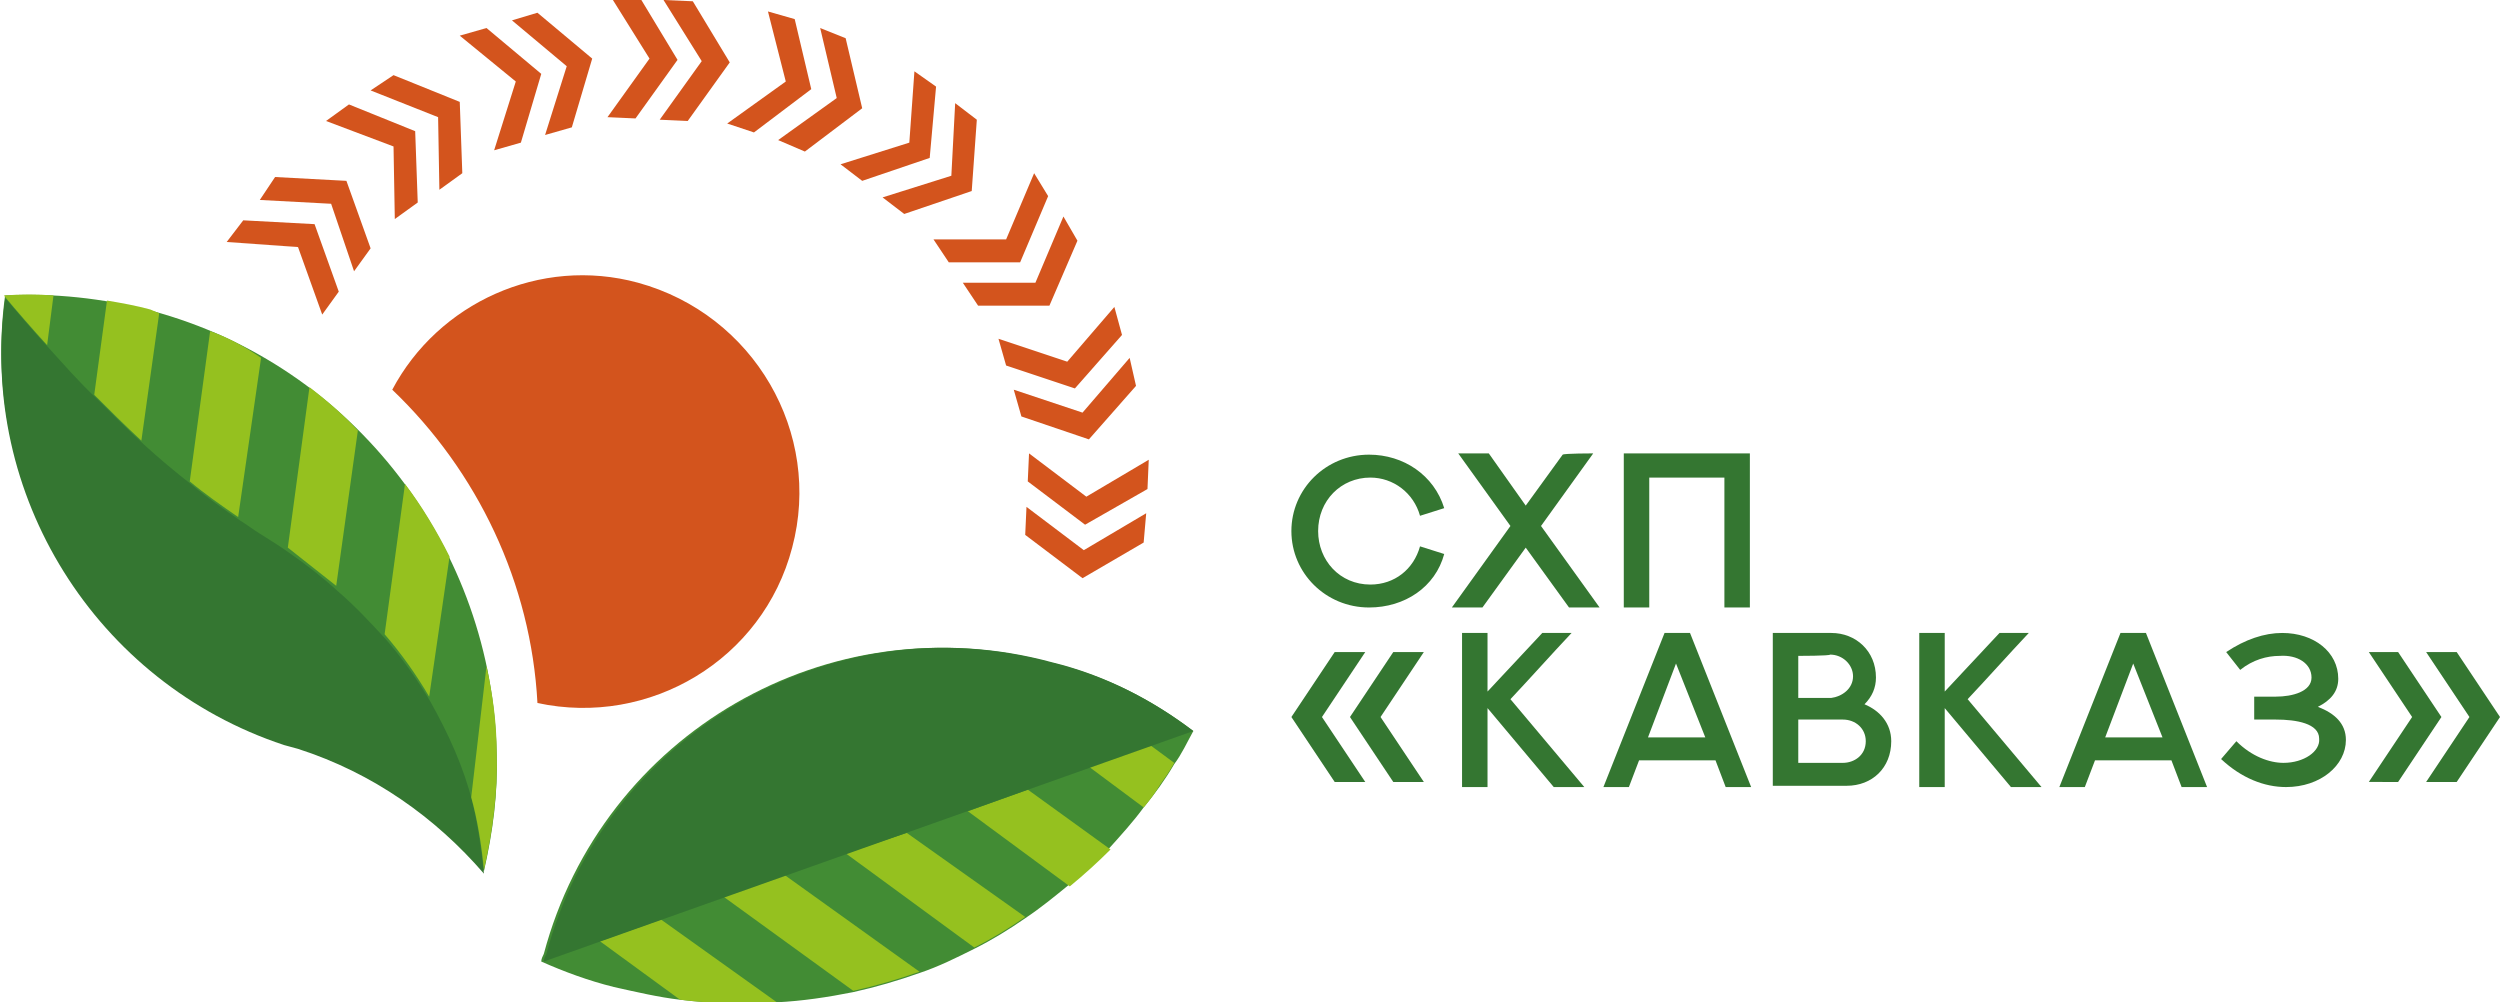 <?xml version="1.0" encoding="utf-8"?>
<!-- Generator: Adobe Illustrator 24.1.1, SVG Export Plug-In . SVG Version: 6.00 Build 0)  -->
<svg version="1.1" id="Слой_1" xmlns="http://www.w3.org/2000/svg" xmlns:xlink="http://www.w3.org/1999/xlink" x="0px" y="0px"
	 width="196.3px" height="78.7px" viewBox="0 0 196.3 78.7" style="enable-background:new 0 0 196.3 78.7;" xml:space="preserve">
<style type="text/css">
	.st0{fill:#D3541D;}
	.st1{fill:#428C34;}
	.st2{fill:#95C11F;}
	.st3{fill:#347631;}
</style>
<g>
	<path class="st0" d="M19.1,17.3l5.6,0.3l1.9,5.3l-1.3,1.8l-1.9-5.3L17.8,19L19.1,17.3z M21.6,13.9l5.6,0.3l1.9,5.3l-1.3,1.8L26,16
		l-5.6-0.3L21.6,13.9z"/>
	<path class="st0" d="M27.4,8.2l5.2,2.1l0.2,5.6L31,17.2l-0.1-5.7l-5.3-2L27.4,8.2z M30.9,5.9l5.2,2.1l0.2,5.6l-1.8,1.3l-0.1-5.7
		l-5.3-2.1L30.9,5.9z"/>
	<path class="st0" d="M38.2,2.2l4.3,3.6l-1.6,5.4l-2.1,0.6l1.7-5.4l-4.4-3.6L38.2,2.2z M42.2,1l4.3,3.6l-1.6,5.4l-2.1,0.6l1.7-5.4
		l-4.3-3.6L42.2,1z"/>
	<path class="st0" d="M50.3-0.1l2.9,4.8l-3.3,4.6l-2.2-0.1l3.3-4.6l-3-4.8L50.3-0.1z M54.4,0.1l2.9,4.8l-3.3,4.6l-2.2-0.1l3.3-4.6
		l-3-4.8L54.4,0.1z"/>
	<path class="st0" d="M62.4,1.5L63.7,7l-4.5,3.4l-2.1-0.7l4.6-3.3l-1.4-5.5L62.4,1.5z M66.4,3l1.3,5.5l-4.5,3.4L61.1,11l4.6-3.3
		l-1.3-5.5L66.4,3z"/>
	<path class="st0" d="M73.5,6.8L73,12.4l-5.3,1.8l-1.7-1.3l5.4-1.7l0.4-5.6L73.5,6.8z M76.7,9.4L76.3,15l-5.3,1.8l-1.7-1.3l5.4-1.7
		L75,8.1L76.7,9.4z"/>
	<path class="st0" d="M82.3,15.4l-2.2,5.2l-5.6,0l-1.2-1.8l5.7,0l2.2-5.2L82.3,15.4z M84.6,18.9L82.4,24l-5.6,0l-1.2-1.8l5.7,0
		l2.2-5.2L84.6,18.9z"/>
	<path class="st0" d="M88.1,26.3l-3.7,4.2L79,28.7l-0.6-2.1l5.4,1.8l3.7-4.3L88.1,26.3z M89.2,30.3l-3.7,4.2l-5.3-1.8l-0.6-2.1
		l5.4,1.8l3.7-4.3L89.2,30.3z"/>
	<path class="st0" d="M89.8,42.6L85,45.4L80.5,42l0.1-2.2l4.5,3.4l4.9-2.9L89.8,42.6z M90.1,38.4l-4.9,2.8l-4.5-3.4l0.1-2.2l4.5,3.4
		l4.9-2.9L90.1,38.4z"/>
</g>
<path class="st0" d="M62.2,43c-2.3,8.8-11.2,14.1-20,12.2c-0.5-9.4-4.7-18.2-11.4-24.6c3.6-6.8,11.6-10.5,19.3-8.4
	C59.2,24.7,64.6,34,62.2,43z"/>
<path class="st1" d="M39,59.2c0.1,3.1-0.3,6.1-1,9.2c-3.8-4.5-8.7-8-14.6-9.9c-0.4-0.1-0.7-0.2-1.1-0.3c-14.8-4.9-24-19.7-21.9-35
	c3.8-0.2,7.6,0.2,11.5,1.2C27.9,28.7,38.7,43.2,39,59.2z"/>
<g>
	<path class="st1" d="M93.7,57.4c-0.5,0.9-0.9,1.8-1.5,2.6c-0.7,1.2-1.5,2.3-2.4,3.4c-0.8,1.1-1.8,2.2-2.7,3.2c-1,1.1-2.1,2-3.2,2.9
		c-1.1,0.9-2.2,1.8-3.4,2.6c-1.3,0.9-2.6,1.7-4,2.4c-1.4,0.7-2.8,1.4-4.3,1.9c-1.7,0.6-3.4,1.1-5.2,1.5c-2,0.4-4,0.7-6,0.8
		c-2.5,0.2-5,0.1-7.6-0.2c-1.7-0.2-3.4-0.6-5.2-1c-2-0.5-3.9-1.2-5.7-2c0-0.2,0.1-0.4,0.2-0.6c4.6-17.3,22.4-27.6,39.7-22.9
		C86.7,53,90.4,54.9,93.7,57.4z"/>
	<g>
		<path class="st2" d="M51.9,72.2l-4.8,1.7l6.3,4.6c2.5,0.3,5.1,0.4,7.6,0.2L51.9,72.2z"/>
	</g>
	<g>
		<path class="st2" d="M61.6,68.7l-4.8,1.7l10.2,7.4c1.8-0.4,3.5-0.9,5.2-1.5L61.6,68.7z"/>
	</g>
	<g>
		<path class="st2" d="M71.2,65.4L66.4,67l10.1,7.4c1.4-0.7,2.7-1.5,4-2.4L71.2,65.4z"/>
	</g>
	<g>
		<path class="st2" d="M80.7,62L76,63.7l8,5.9c1.1-0.9,2.2-1.9,3.2-2.9L80.7,62z"/>
	</g>
	<g>
		<path class="st2" d="M89.8,63.4l-4.3-3.2l4.8-1.7l1.9,1.4c0,0-0.3,0.6-1.1,1.7C90.5,62.6,89.8,63.4,89.8,63.4z"/>
	</g>
</g>
<path class="st3" d="M93.7,57.4l-51,18.1c0-0.2,0.1-0.4,0.2-0.6c4.6-17.3,22.4-27.6,39.7-22.9C86.7,53,90.4,54.9,93.7,57.4z"/>
<path class="st3" d="M38,68.6L38,68.6c-3.8-4.4-8.7-7.9-14.6-9.8c-0.4-0.1-0.7-0.2-1.1-0.3c-14.8-4.9-24-19.7-21.9-35h0.1
	c1,1.2,2.3,2.7,3.4,3.9c1.1,1.2,2.3,2.6,3.7,3.9c1.2,1.2,2.4,2.4,3.7,3.6c1.2,1.1,2.4,2.1,3.8,3.2c1.2,1,2.5,1.9,3.8,2.8
	c0.5,0.3,1,0.7,1.5,1c0.8,0.5,1.6,1,2.3,1.5c1.3,0.9,2.6,1.9,3.8,3c1.4,1.2,2.6,2.5,3.8,3.8c1.3,1.5,2.5,3.2,3.5,4.9
	c1.4,2.5,2.6,5.1,3.3,7.9C37.5,64.7,37.8,66.6,38,68.6z"/>
<g>
	<path class="st2" d="M31.8,38l-1.6,11.8c1.3,1.5,2.5,3.2,3.5,4.9l1.6-11C34.3,41.7,33.1,39.7,31.8,38z"/>
</g>
<g>
	<path class="st2" d="M38.2,52.3L37,62.6c0.5,1.8,0.8,3.7,1,5.7l0,0c0.7-3.1,1.1-6.2,1-9.2C39,56.8,38.7,54.6,38.2,52.3z"/>
</g>
<g>
	<path class="st2" d="M24.3,30.4L22.6,43l3.8,3l1.7-12.2C26.9,32.5,25.6,31.4,24.3,30.4z"/>
</g>
<g>
	<path class="st2" d="M16.5,26l-1.6,11.8c1.2,1,2.5,1.9,3.8,2.8l1.8-12.5C19.2,27.2,17.9,26.5,16.5,26z"/>
</g>
<g>
	<path class="st2" d="M11.8,24.3c-1.1-0.3-2.2-0.5-3.4-0.7l-1,7.4c1.2,1.2,2.4,2.4,3.7,3.6l1.4-10C12.3,24.5,12,24.4,11.8,24.3z"/>
</g>
<g>
	<path class="st2" d="M0.3,23.2c1,1.2,2.3,2.7,3.4,3.9l0.5-3.9C3,23.1,1.6,23.1,0.3,23.2z"/>
</g>
<g>
	<path class="st3" d="M113.4,43.5c-0.7,2.6-3.1,4.2-5.9,4.2c-3.4,0-6.1-2.7-6.1-6c0-3.3,2.7-6,6.1-6c2.7,0,5.1,1.6,5.9,4.2l-1.9,0.6
		c-0.5-1.8-2.1-3-3.9-3c-2.3,0-4.1,1.8-4.1,4.2c0,2.3,1.7,4.2,4.1,4.2c1.9,0,3.4-1.2,3.9-3L113.4,43.5z"/>
	<path class="st3" d="M125.1,35.6l-4.1,5.7l4.6,6.4h-2.4l-3.4-4.7l-3.4,4.7h-2.4l4.6-6.4l-4.1-5.7h2.4l2.9,4.1l2.9-4
		C122.8,35.6,125.1,35.6,125.1,35.6z"/>
	<path class="st3" d="M137.4,35.6v12.1h-2V37.5h-5.9v10.2h-2V35.6H137.4z"/>
	<path class="st3" d="M107.2,51.2l-3.4,5.1l3.4,5.1h-2.4l-3.4-5.1l3.4-5.1H107.2z M111.8,51.2l-3.4,5.1l3.4,5.1h-2.4l-3.4-5.1
		l3.4-5.1H111.8z"/>
	<path class="st3" d="M123.4,49.7c-1.6,1.7-3.2,3.5-4.8,5.2l5.8,6.9H122l-5.2-6.2v6.2h-2V49.7h2v4.6c1.4-1.5,2.9-3.1,4.3-4.6H123.4z
		"/>
	<path class="st3" d="M132.7,49.7l4.8,12.1h-2l-0.8-2.1h-6l-0.8,2.1h-2l4.8-12.1H132.7z M129.4,57.9h4.5l-2.3-5.8L129.4,57.9z"/>
	<path class="st3" d="M146.4,55.3c1.2,0.5,2.1,1.5,2.1,2.9c0,2.1-1.5,3.5-3.5,3.5h-5.8V49.7h4.6c1.9,0,3.5,1.4,3.5,3.5
		C147.3,54,147,54.7,146.4,55.3z M141.2,51.5v3.3h2.6c0.8-0.1,1.7-0.7,1.7-1.7c0-0.9-0.8-1.7-1.8-1.7
		C143.7,51.5,141.2,51.5,141.2,51.5z M144.7,59.9c0.9,0,1.8-0.6,1.8-1.7c0-1-0.8-1.7-1.8-1.7h-3.5v3.4
		C141.2,59.9,144.7,59.9,144.7,59.9z"/>
	<path class="st3" d="M159.3,49.7c-1.6,1.7-3.2,3.5-4.8,5.2l5.8,6.9h-2.4l-5.2-6.2v6.2h-2V49.7h2v4.6c1.4-1.5,2.9-3.1,4.3-4.6H159.3
		z"/>
	<path class="st3" d="M168.5,49.7l4.8,12.1h-2l-0.8-2.1h-6l-0.8,2.1h-2l4.8-12.1H168.5z M165.3,57.9h4.5l-2.3-5.8L165.3,57.9z"/>
	<path class="st3" d="M175.6,58.2c1.2,1.2,2.6,1.7,3.7,1.7c1.6,0,2.9-0.9,2.8-1.9c0-1.2-1.8-1.5-3.4-1.5H177v-1.8h1.7
		c1.3,0,2.8-0.4,2.8-1.5c0-1.1-1.1-1.8-2.5-1.7c-1,0-2.1,0.3-3.1,1.1l-1.1-1.4c1.5-1,3-1.5,4.4-1.5c2.5,0,4.4,1.5,4.4,3.6
		c0,1-0.6,1.7-1.6,2.2c1.3,0.5,2.2,1.3,2.2,2.6c0,2-2,3.7-4.7,3.7c-1.7,0-3.5-0.7-5.1-2.2L175.6,58.2z"/>
	<path class="st3" d="M188.3,51.2l3.4,5.1l-3.4,5.1H186l3.4-5.1l-3.4-5.1H188.3z M192.9,51.2l3.4,5.1l-3.4,5.1h-2.4l3.4-5.1
		l-3.4-5.1H192.9z"/>
</g>
</svg>
